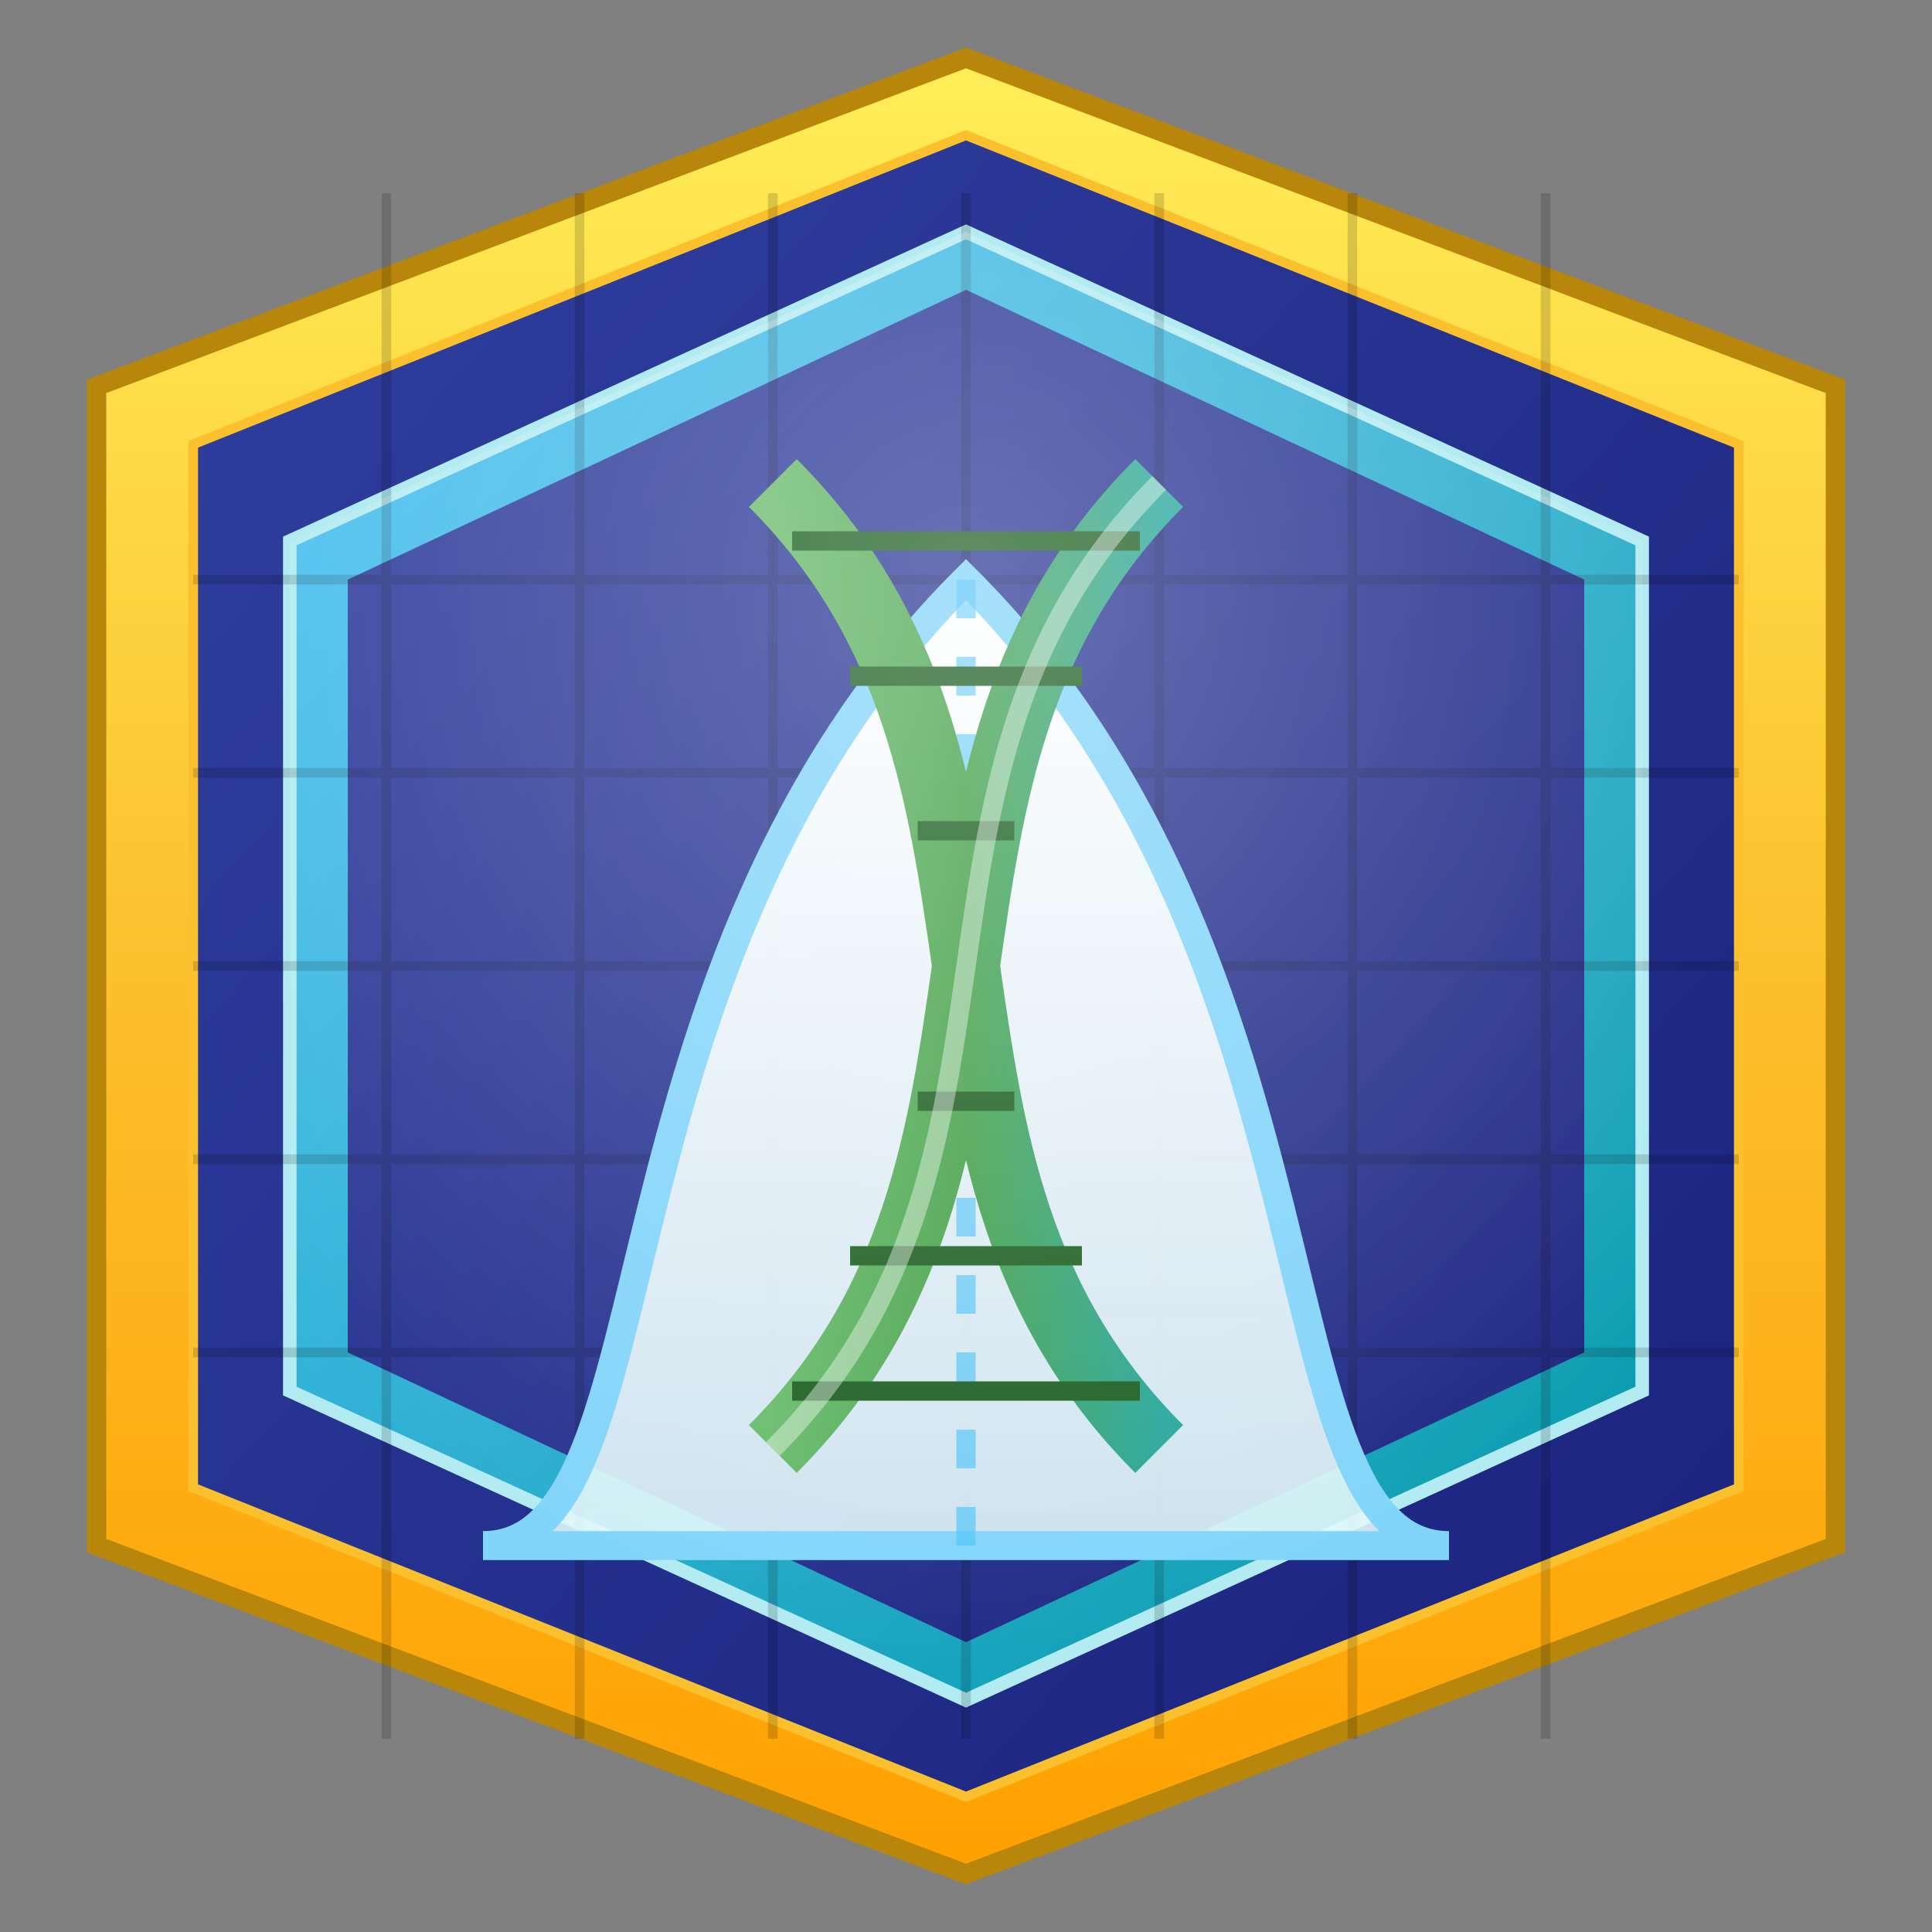 <svg width="100" height="100" viewBox="0 0 100 100" xmlns="http://www.w3.org/2000/svg" xmlns:xlink="http://www.w3.org/1999/xlink">

  <rect x="0" y="0" width="100" height="100" fill="#808080" stroke="none"/>

  <defs>
    <!-- Base gradient for the main badge - Deep Indigo/Blue -->
    <linearGradient id="biostatHDBadgeBase" x1="0%" y1="0%" x2="100%" y2="100%">
      <stop offset="0%" style="stop-color:#303F9F; stop-opacity:1" /> <!-- Indigo -->
      <stop offset="100%" style="stop-color:#1A237E; stop-opacity:1" /> <!-- Darker Indigo -->
    </linearGradient>
    <!-- Inner panel gradient - Lighter Blue/Teal -->
    <linearGradient id="biostatHDFacet" x1="0%" y1="0%" x2="100%" y2="100%">
       <stop offset="0%" style="stop-color:#4FC3F7; stop-opacity:1" /> <!-- Light Blue -->
       <stop offset="100%" style="stop-color:#0097A7; stop-opacity:1" /> <!-- Cyan -->
    </linearGradient>
    <!-- Border gradient - Bright Gold -->
    <linearGradient id="biostatHDBorder" x1="0%" y1="0%" x2="0%" y2="100%">
      <stop offset="0%" style="stop-color:#FFEE58; stop-opacity:1" /> <!-- Bright Yellow -->
      <stop offset="50%" style="stop-color:#FBC02D; stop-opacity:1" /> <!-- Amber -->
      <stop offset="100%" style="stop-color:#FFA000; stop-opacity:1" /> <!-- Orange/Gold -->
    </linearGradient>
    <!-- Bell Curve gradient - Glowing White/Cyan -->
    <linearGradient id="bellCurveGradient" x1="0%" y1="0%" x2="0%" y2="100%">
       <stop offset="0%" style="stop-color:white; stop-opacity:1;" />
       <stop offset="100%" style="stop-color:#E0F7FA; stop-opacity:0.9;" /> <!-- Light Cyan tint -->
    </linearGradient>
     <!-- DNA Helix gradient - Green/Teal tones -->
     <linearGradient id="dnaGradient" x1="0%" y1="0%" x2="100%" y2="0%">
       <stop offset="0%" style="stop-color:#66BB6A; stop-opacity:1" /> <!-- Light Green -->
       <stop offset="50%" style="stop-color:#43A047; stop-opacity:1" /> <!-- Medium Green -->
       <stop offset="100%" style="stop-color:#26A69A; stop-opacity:1" /> <!-- Teal -->
     </linearGradient>
    <!-- Highlight effect -->
    <radialGradient id="biostatHighlightShine" cx="50%" cy="25%" r="75%">
        <stop offset="0%" style="stop-color:white; stop-opacity:0.3;"/>
        <stop offset="100%" style="stop-color:white; stop-opacity:0;"/>
    </radialGradient>
     <!-- Subtle Background Grid Color -->
    <color id="gridColor">#4FC3F7</color> <!-- Light Blue -->
  </defs>

  <!-- Badge Structure -->
  <g>
    <!-- Outermost Border -->
    <path d="M 50,3 L 95,20 L 95,80 L 50,97 L 5,80 L 5,20 Z"
          fill="url(#biostatHDBorder)" stroke="#B8860B" stroke-width="1"/>
    <!-- Mid Layer Border/Inset -->
     <path d="M 50,7 L 90,23 L 90,77 L 50,93 L 10,77 L 10,23 Z"
          fill="url(#biostatHDBadgeBase)" stroke="#FBC02D" stroke-width="0.5"/>
    <!-- Inner Faceted Layer -->
    <path d="M 50,12
             L 85,28 L 85,72 L 50,88 L 15,72 L 15,28 Z"
          fill="url(#biostatHDFacet)" stroke="#B2EBF2" stroke-width="0.7"/>
     <!-- Innermost Base -->
      <path d="M 50,15
             L 82,30 L 82,70 L 50,85 L 18,70 L 18,30 Z"
          fill="url(#biostatHDBadgeBase)" />
  </g>

   <!-- Subtle Background Grid -->
   <g opacity="0.15" stroke="#gridColor" stroke-width="0.5">
        <line x1="20" y1="10" x2="20" y2="90"/> <line x1="30" y1="10" x2="30" y2="90"/> <line x1="40" y1="10" x2="40" y2="90"/>
        <line x1="50" y1="10" x2="50" y2="90"/> <line x1="60" y1="10" x2="60" y2="90"/> <line x1="70" y1="10" x2="70" y2="90"/> <line x1="80" y1="10" x2="80" y2="90"/>
        <line x1="10" y1="30" x2="90" y2="30"/> <line x1="10" y1="40" x2="90" y2="40"/> <line x1="10" y1="50" x2="90" y2="50"/>
        <line x1="10" y1="60" x2="90" y2="60"/> <line x1="10" y1="70" x2="90" y2="70"/>
   </g>

  <!-- Central Symbol: Detailed Bell Curve + DNA Helix -->
  <g transform="translate(0, 0)"> <!-- Adjust position slightly if needed -->

      <!-- Bell Curve -->
       <path d="M 25 80 C 35 80, 30 50, 50 30 C 70 50, 65 80, 75 80 Z"
             fill="url(#bellCurveGradient)" stroke="#81D4FA" stroke-width="1.5" />
       <!-- Mean line indicator -->
       <line x1="50" y1="30" x2="50" y2="80" stroke="#4FC3F7" stroke-width="1" stroke-dasharray="2 2" opacity="0.7"/>


      <!-- Detailed DNA Helix (Intertwined) -->
      <g stroke-width="1" fill="url(#dnaGradient)" stroke="#1B5E20">
          <!-- Strand 1 (Partially behind curve) -->
          <path d="M 40 25 C 55 40, 45 60, 60 75" fill="none" stroke="url(#dnaGradient)" stroke-width="3.5"/>
          <!-- Strand 2 (Partially in front of curve) -->
           <path d="M 60 25 C 45 40, 55 60, 40 75" fill="none" stroke="url(#dnaGradient)" stroke-width="3.5"/>

           <!-- Base Pairs (Lines connecting the strands) -->
           <line x1="41" y1="28" x2="59" y2="28" />
           <line x1="44" y1="35" x2="56" y2="35" />
           <line x1="47.5" y1="43" x2="52.5" y2="43" />
           <line x1="50" y1="50" x2="50" y2="50" stroke-width="1.5"/> <!-- Center point -->
           <line x1="47.5" y1="57" x2="52.5" y2="57" />
           <line x1="44" y1="65" x2="56" y2="65" />
           <line x1="41" y1="72" x2="59" y2="72" />
      </g>
       <!-- Highlight on front DNA strand -->
       <path d="M 60 25 C 45 40, 55 60, 40 75" fill="none" stroke="white" stroke-width="1" stroke-opacity="0.4"/>

  </g>

  <!-- Overall Highlight Sheen -->
  <path d="M 50,12
             L 85,28 L 85,72 L 50,88 L 15,72 L 15,28 Z"
          fill="url(#biostatHighlightShine)"/>

</svg>